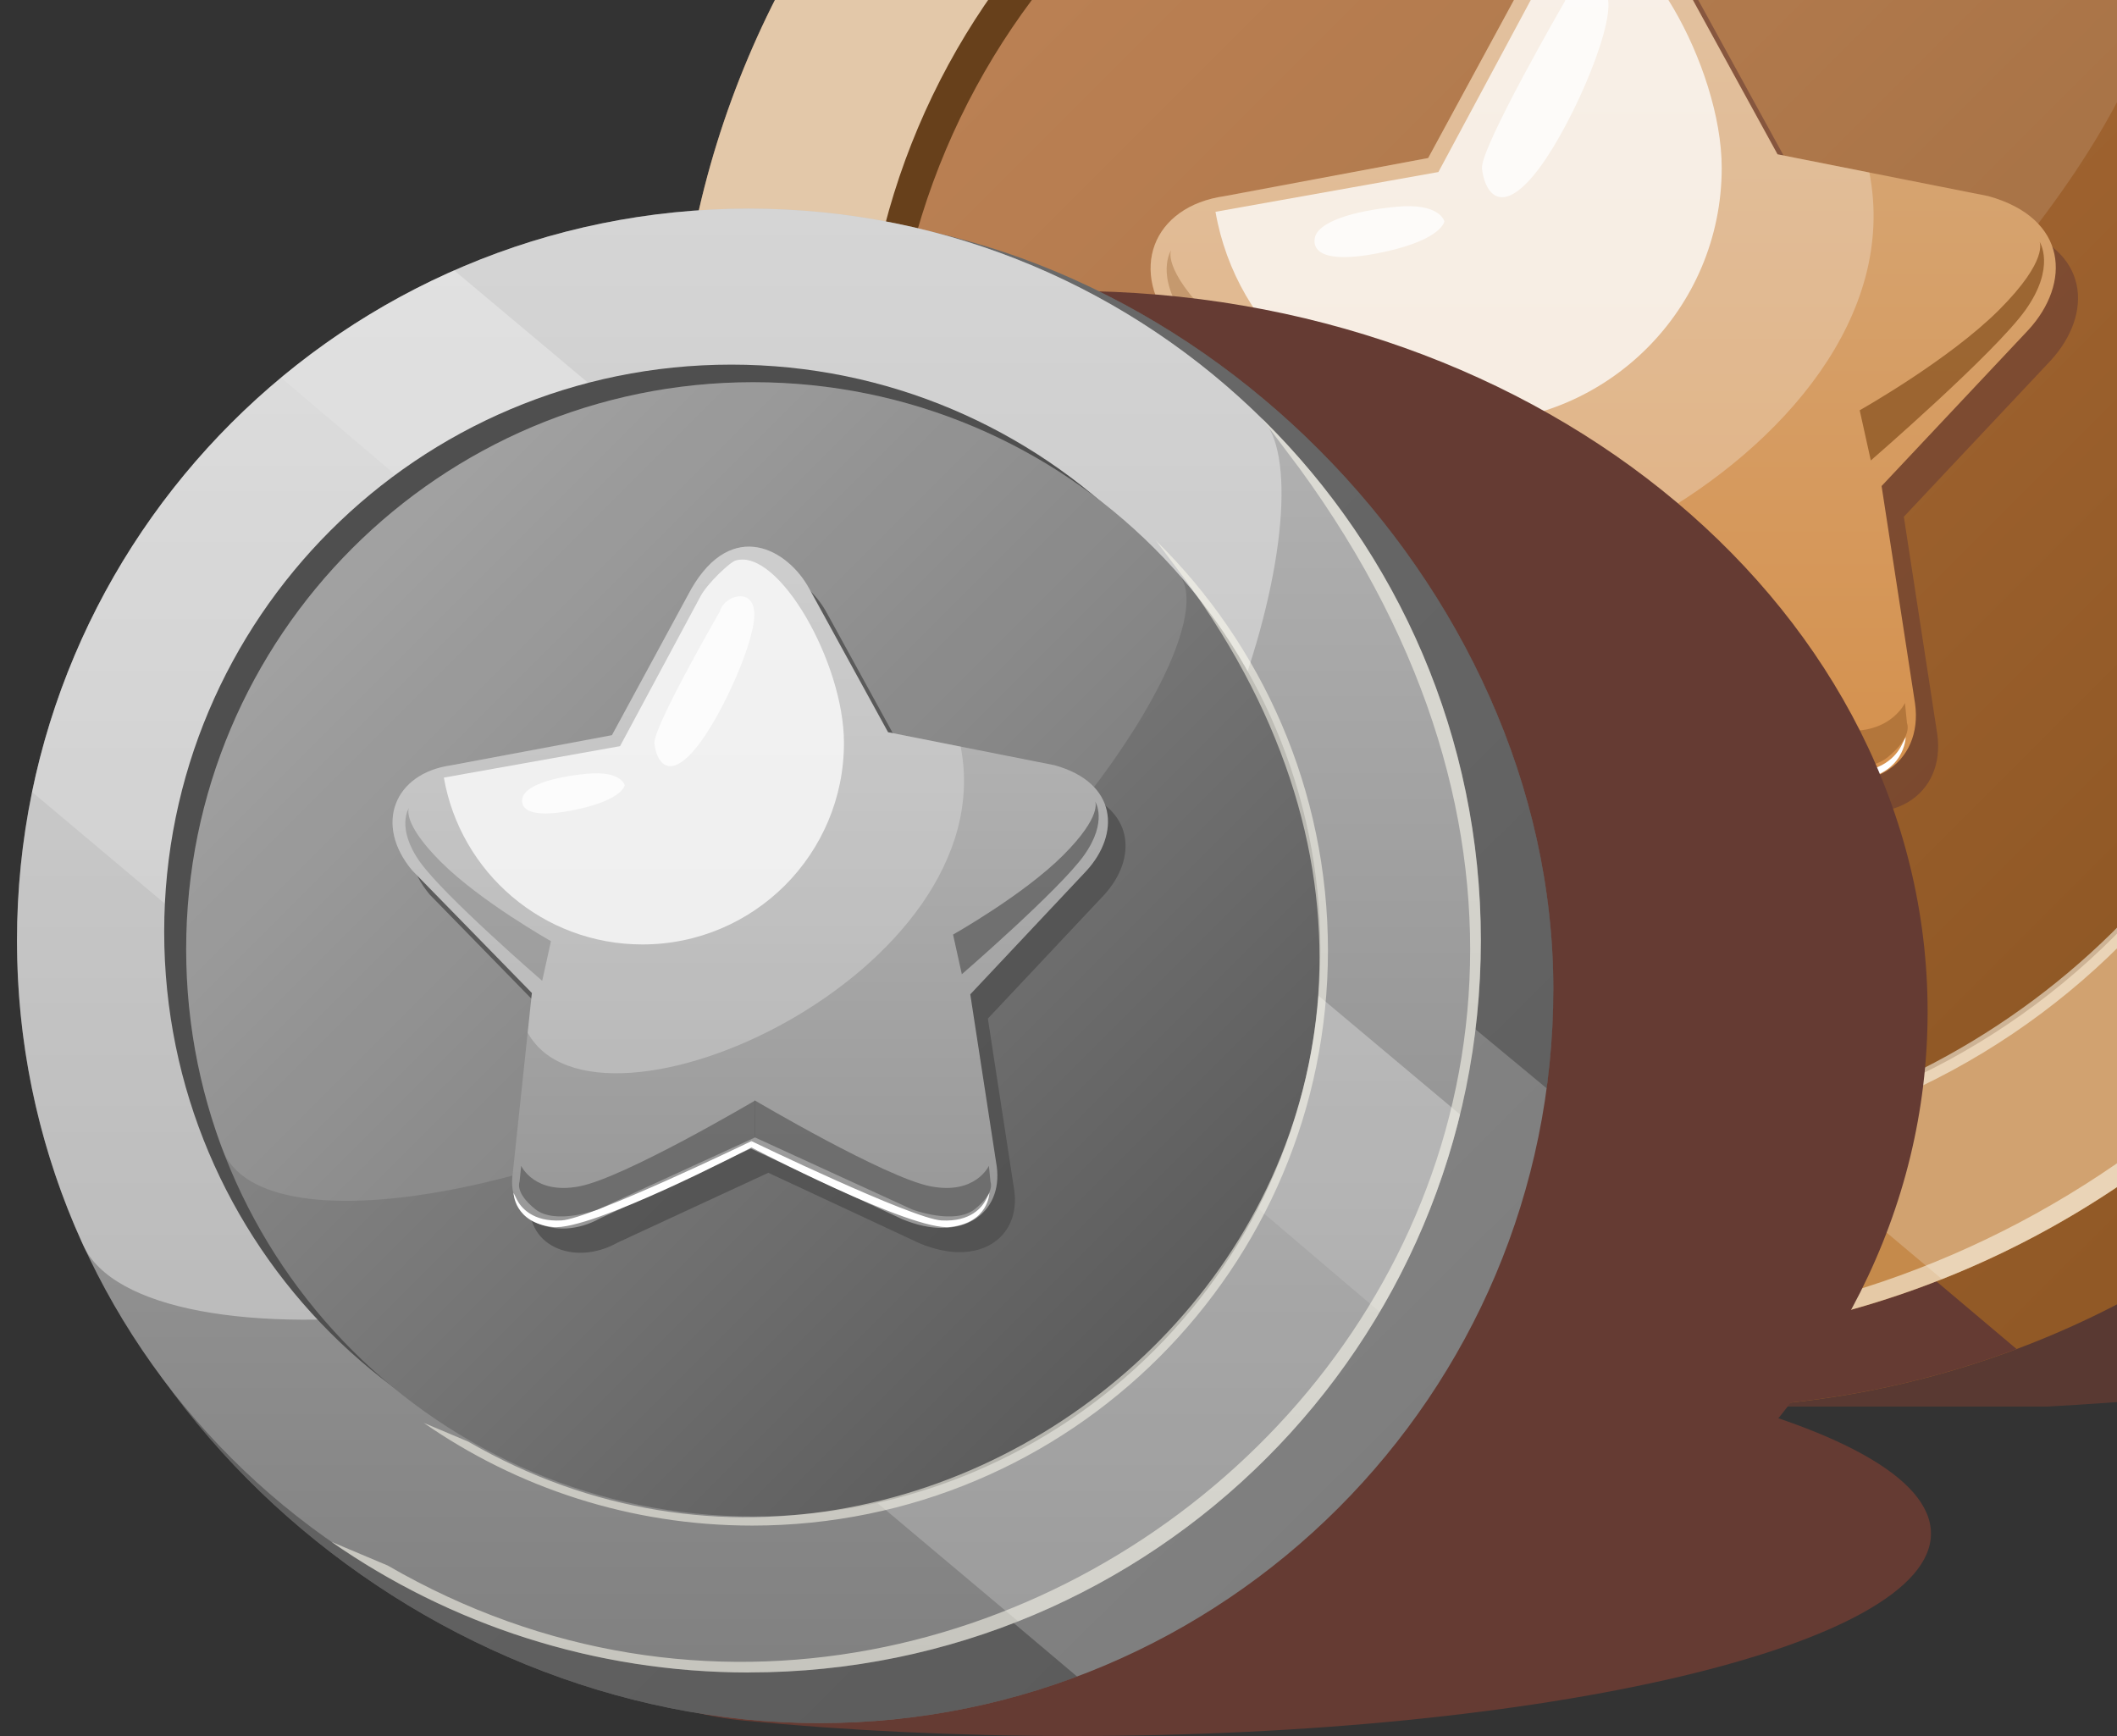 <svg width="100" height="82" viewBox="0 0 100 82" fill="none" xmlns="http://www.w3.org/2000/svg">
<rect x="0" y="0" width="100" height="82" fill="#333333" stroke="none"/>
<path fill-rule="evenodd" clip-rule="evenodd" d="M96.728 66.438H79.542C57.977 61.542 67.193 24.444 93.563 24.444C119.937 24.444 141.317 33.809 141.317 45.36C141.317 56.911 126.238 64.817 96.728 66.438Z" fill="#653B33" fill-opacity="0.76"/>
<path fill-rule="evenodd" clip-rule="evenodd" d="M50.681 82C45.181 82 39.937 81.74 35.154 81.274C20.474 79.837 28.296 62.874 50.681 62.874C73.066 62.874 91.212 67.154 91.212 72.437C91.212 77.719 73.066 82 50.681 82Z" fill="#653B33"/>
<path fill-rule="evenodd" clip-rule="evenodd" d="M79.85 66.503C55.62 66.503 32.823 46.404 32.823 22.236C32.823 -2.066 53.314 -23.607 77.615 -23.607C101.787 -23.607 123.721 -1.599 123.721 22.631C123.721 46.861 104.08 66.506 79.847 66.506L79.85 66.503Z" fill="url(#paint0_linear)"/>
<path fill-rule="evenodd" clip-rule="evenodd" d="M79.85 66.503C55.62 66.503 32.823 46.404 32.823 22.236C32.823 18.773 33.238 15.361 34.023 12.063L95.256 63.721C90.463 65.521 85.269 66.503 79.847 66.503H79.85Z" fill="#653B34" fill-opacity="0.99"/>
<path fill-rule="evenodd" clip-rule="evenodd" d="M66.058 -18.882C59.663 -20.488 68.364 -23.61 77.618 -23.61C101.79 -23.61 123.724 -1.602 123.724 22.628C123.724 24.645 123.588 26.63 123.325 28.576L66.058 -18.879V-18.882Z" fill="#653B34" fill-opacity="0.43"/>
<path fill-rule="evenodd" clip-rule="evenodd" d="M75.647 63.477C51.491 63.477 31.908 43.894 31.908 19.739C31.908 -4.417 51.491 -24 75.647 -24C99.802 -24 119.385 -4.417 119.385 19.739C119.385 43.894 99.802 63.477 75.647 63.477Z" fill="#C58A4B"/>
<path fill-rule="evenodd" clip-rule="evenodd" d="M35.861 37.937C33.322 32.395 31.908 26.234 31.908 19.739C31.908 -4.417 51.491 -24 75.647 -24C87.593 -24 98.421 -19.21 106.314 -11.45C110.225 -7.604 104.414 16.716 87.6 29.853C69.21 43.515 39.419 45.704 35.861 37.937Z" fill="white" fill-opacity="0.4"/>
<path fill-rule="evenodd" clip-rule="evenodd" d="M47.681 -13.895C50.794 -16.486 54.277 -18.656 58.032 -20.31L118.14 30.135C117.116 34.341 115.481 38.307 113.341 41.939L47.681 -13.892V-13.895Z" fill="white" fill-opacity="0.12"/>
<path fill-rule="evenodd" clip-rule="evenodd" d="M32.807 10.859C35.693 -3.136 45.262 -14.691 58.032 -20.314L118.141 30.131C114.765 43.984 104.79 55.256 91.734 60.422L32.803 10.859H32.807Z" fill="white" fill-opacity="0.21"/>
<path fill-rule="evenodd" clip-rule="evenodd" d="M74.596 53.104C55.879 53.104 40.706 37.931 40.706 19.214C40.706 0.496 55.879 -14.677 74.596 -14.677C93.314 -14.677 108.487 0.496 108.487 19.214C108.487 37.931 93.314 53.104 74.596 53.104Z" fill="#67401B"/>
<path fill-rule="evenodd" clip-rule="evenodd" d="M75.909 54.155C57.192 54.155 42.019 38.982 42.019 20.264C42.019 1.547 57.192 -13.626 75.909 -13.626C94.627 -13.626 109.8 1.547 109.8 20.264C109.8 38.982 94.627 54.155 75.909 54.155Z" fill="url(#paint1_linear)"/>
<path fill-rule="evenodd" clip-rule="evenodd" d="M75.647 63.477C66.373 63.477 57.77 60.591 50.694 55.665L54.06 57.085C91.715 78.89 140.143 34.755 108.529 -8.506L106.311 -11.454C114.379 -3.519 119.386 7.523 119.386 19.735C119.386 43.89 99.802 63.474 75.647 63.474V63.477Z" fill="#FFFDF0" fill-opacity="0.55"/>
<path fill-rule="evenodd" clip-rule="evenodd" d="M44.182 32.211C42.781 28.494 42.016 24.47 42.016 20.264C42.016 1.547 57.189 -13.626 75.906 -13.626C86.034 -13.626 95.123 -9.183 101.333 -2.14C103.992 0.876 94.951 15.669 80.764 25.125C66.577 34.584 46.569 38.56 44.179 32.211H44.182Z" fill="white" fill-opacity="0.12"/>
<path fill-rule="evenodd" clip-rule="evenodd" d="M75.841 54.699C68.545 54.699 61.781 52.432 56.213 48.56L58.862 49.675C88.482 66.807 126.575 32.132 101.709 -1.856L99.965 -4.171C106.311 2.062 110.247 10.739 110.247 20.332C110.247 39.312 94.844 54.695 75.841 54.695V54.699Z" fill="#FFFDF0" fill-opacity="0.55"/>
<path fill-rule="evenodd" clip-rule="evenodd" d="M63.73 24.318L56.576 16.989C54.293 14.268 55.48 11.197 58.901 10.714L68.513 8.914L73.254 0.182C75.712 -4.076 79.045 -2.189 80.32 0.182L85.015 8.739L94.977 10.714C98.752 11.768 98.881 14.839 96.864 17.034L89.931 24.408L91.51 34.678C91.906 37.486 89.403 39.328 85.849 37.837L76.808 33.624L67.812 37.795C65.137 39.286 62.15 37.928 62.591 35.074L63.733 24.321L63.73 24.318Z" fill="#653B34" fill-opacity="0.54"/>
<path fill-rule="evenodd" clip-rule="evenodd" d="M62.679 22.867L55.525 15.539C53.242 12.818 54.429 9.747 57.85 9.264L67.462 7.464L72.203 -1.269C74.661 -5.526 77.995 -3.639 79.269 -1.269L83.964 7.289L93.926 9.264C97.701 10.318 97.831 13.389 95.814 15.584L88.88 22.958L90.46 33.228C90.855 36.036 88.352 37.878 84.798 36.386L75.757 32.174L66.761 36.344C64.086 37.836 61.1 36.477 61.541 33.624L62.682 22.871L62.679 22.867Z" fill="url(#paint2_linear)"/>
<path fill-rule="evenodd" clip-rule="evenodd" d="M62.679 22.867L55.525 15.539C53.242 12.818 54.429 9.747 57.85 9.264L67.462 7.464L72.203 -1.269C74.661 -5.526 77.995 -3.639 79.269 -1.269L83.964 7.289L88.303 8.148C90.943 21.68 66.586 32.742 62.429 25.241L62.682 22.864L62.679 22.867Z" fill="white" fill-opacity="0.27"/>
<path fill-rule="evenodd" clip-rule="evenodd" d="M61.58 34.818C61.58 34.818 61.612 36.595 63.918 36.857C66.22 37.12 75.832 32.084 75.832 32.084L75.799 31.721C75.799 31.721 66.188 36.361 64.443 36.462C62.699 36.559 62.008 35.67 61.778 35.21C61.547 34.749 61.58 34.814 61.58 34.814V34.818Z" fill="white"/>
<path fill-rule="evenodd" clip-rule="evenodd" d="M90.019 34.818C90.019 34.818 89.986 36.595 87.681 36.857C85.378 37.12 75.767 32.084 75.767 32.084L75.799 31.721C75.799 31.721 85.411 36.361 87.156 36.462C88.9 36.559 89.591 35.67 89.821 35.21C90.051 34.749 90.019 34.814 90.019 34.814V34.818Z" fill="white"/>
<path fill-rule="evenodd" clip-rule="evenodd" d="M88.371 21.749L87.846 19.379C87.846 19.379 92.059 17.008 94.429 14.638C96.799 12.267 96.339 11.411 96.339 11.411C96.339 11.411 97.13 12.595 95.681 14.638C94.231 16.677 88.375 21.746 88.375 21.746L88.371 21.749Z" fill="#885320" fill-opacity="0.75"/>
<path fill-rule="evenodd" clip-rule="evenodd" d="M63.292 22.145L63.817 19.774C63.817 19.774 59.605 17.404 57.234 15.033C54.864 12.663 55.324 11.807 55.324 11.807C55.324 11.807 54.533 12.99 55.983 15.033C57.432 17.073 63.288 22.141 63.288 22.141L63.292 22.145Z" fill="#885320" fill-opacity="0.32"/>
<path fill-rule="evenodd" clip-rule="evenodd" d="M69.281 19.972C63.337 19.972 58.399 15.666 57.416 10.004L67.945 8.126L72.728 -0.781C73.124 -1.573 74.57 -2.931 74.878 -2.977C77.424 -3.681 81.328 3.12 81.328 7.929C81.328 14.58 75.936 19.972 69.285 19.972H69.281Z" fill="white" fill-opacity="0.75"/>
<path fill-rule="evenodd" clip-rule="evenodd" d="M73.922 0.058C73.922 0.058 69.907 7.004 70.004 7.957C70.102 8.911 70.76 10.296 72.44 8.285C74.019 6.407 76.192 1.504 75.961 -0.01C75.796 -1.096 74.843 -0.899 74.415 -0.604C73.987 -0.308 73.922 0.055 73.922 0.055V0.058Z" fill="white" fill-opacity="0.77"/>
<path fill-rule="evenodd" clip-rule="evenodd" d="M68.227 10.458C68.227 10.458 68.03 9.569 65.957 9.767C63.885 9.965 62.238 10.49 62.105 11.249C61.972 12.005 62.861 12.468 65.494 11.875C68.127 11.281 68.224 10.461 68.224 10.461L68.227 10.458Z" fill="white" fill-opacity="0.77"/>
<path fill-rule="evenodd" clip-rule="evenodd" d="M62.04 33.203C62.04 33.203 62.831 34.948 65.529 34.422C68.227 33.897 76.029 29.289 76.029 29.289V31.494L66.616 35.807C66.616 35.807 64.08 36.76 62.864 35.775C61.645 34.789 61.943 34.163 61.943 34.163L62.04 33.21V33.203Z" fill="#885320" fill-opacity="0.44"/>
<path fill-rule="evenodd" clip-rule="evenodd" d="M89.984 33.203C89.984 33.203 89.192 34.948 86.494 34.422C83.796 33.897 75.994 29.289 75.994 29.289V31.494L85.408 35.807C85.408 35.807 87.944 36.76 89.16 35.775C90.379 34.789 90.081 34.163 90.081 34.163L89.984 33.21V33.203Z" fill="#885320" fill-opacity="0.44"/>
<path fill-rule="evenodd" clip-rule="evenodd" d="M50.548 81.842C45.051 81.842 39.811 80.921 35.031 79.254C20.361 74.137 28.176 13.743 50.548 13.743C72.92 13.743 91.054 28.988 91.054 47.792C91.054 66.597 72.92 81.842 50.548 81.842Z" fill="#653B33"/>
<path fill-rule="evenodd" clip-rule="evenodd" d="M38.699 81.391C19.547 81.391 1.527 65.504 1.527 46.401C1.527 27.194 17.724 10.166 36.931 10.166C56.035 10.166 73.374 27.56 73.374 46.712C73.374 65.864 57.847 81.391 38.696 81.391H38.699Z" fill="url(#paint3_linear)"/>
<path fill-rule="evenodd" clip-rule="evenodd" d="M38.699 81.391C19.547 81.391 1.527 65.504 1.527 46.401C1.527 43.661 1.858 40.969 2.477 38.362L50.879 79.192C47.088 80.612 42.986 81.391 38.699 81.391Z" fill="#383838" fill-opacity="0.48"/>
<path fill-rule="evenodd" clip-rule="evenodd" d="M27.797 13.902C22.744 12.634 29.619 10.163 36.935 10.163C56.038 10.163 73.377 27.557 73.377 46.709C73.377 48.305 73.27 49.871 73.062 51.408L27.797 13.899V13.902Z" fill="#383838" fill-opacity="0.43"/>
<path fill-rule="evenodd" clip-rule="evenodd" d="M35.375 79C16.282 79 0.804 63.523 0.804 44.426C0.804 25.332 16.282 9.854 35.375 9.854C54.468 9.854 69.946 25.332 69.946 44.426C69.946 63.519 54.468 79 35.375 79Z" fill="url(#paint4_linear)"/>
<path fill-rule="evenodd" clip-rule="evenodd" d="M3.926 58.811C1.919 54.43 0.8 49.559 0.8 44.426C0.8 25.332 16.278 9.854 35.372 9.854C44.815 9.854 53.372 13.639 59.611 19.774C62.702 22.813 58.11 42.039 44.821 52.422C30.284 63.221 6.738 64.953 3.926 58.811Z" fill="white" fill-opacity="0.4"/>
<path fill-rule="evenodd" clip-rule="evenodd" d="M13.272 17.842C15.733 15.793 18.487 14.081 21.454 12.771L68.967 52.641C68.156 55.964 66.866 59.1 65.173 61.97L13.272 17.839V17.842Z" fill="white" fill-opacity="0.12"/>
<path fill-rule="evenodd" clip-rule="evenodd" d="M1.514 37.412C3.793 26.351 11.359 17.219 21.453 12.773L68.967 52.643C66.298 63.594 58.415 72.502 48.093 76.585L1.514 37.409V37.412Z" fill="white" fill-opacity="0.21"/>
<path fill-rule="evenodd" clip-rule="evenodd" d="M34.545 70.8C19.751 70.8 7.756 58.808 7.756 44.011C7.756 29.218 19.748 17.223 34.545 17.223C49.338 17.223 61.333 29.215 61.333 44.011C61.333 58.805 49.342 70.8 34.545 70.8Z" fill="#4F4F4F"/>
<path fill-rule="evenodd" clip-rule="evenodd" d="M35.582 71.63C20.789 71.63 8.794 59.638 8.794 44.841C8.794 30.048 20.785 18.053 35.582 18.053C50.376 18.053 62.371 30.044 62.371 44.841C62.371 59.635 50.379 71.63 35.582 71.63Z" fill="url(#paint5_linear)"/>
<path fill-rule="evenodd" clip-rule="evenodd" d="M35.375 79.001C28.043 79.001 21.246 76.718 15.652 72.826L18.315 73.948C48.08 91.184 86.358 56.298 61.369 22.103L59.618 19.774C65.996 26.046 69.953 34.776 69.953 44.426C69.953 63.52 54.475 78.997 35.381 78.997L35.375 79.001Z" fill="#FFFDF0" fill-opacity="0.55"/>
<path fill-rule="evenodd" clip-rule="evenodd" d="M10.506 54.284C9.4 51.346 8.794 48.165 8.794 44.841C8.794 30.048 20.785 18.053 35.582 18.053C43.589 18.053 50.772 21.565 55.681 27.129C57.782 29.513 50.639 41.206 39.425 48.681C28.212 56.155 12.396 59.301 10.506 54.281V54.284Z" fill="white" fill-opacity="0.12"/>
<path fill-rule="evenodd" clip-rule="evenodd" d="M35.531 72.061C29.765 72.061 24.418 70.268 20.017 67.21L22.112 68.092C45.525 81.634 75.634 54.226 55.976 27.359L54.598 25.53C59.615 30.459 62.728 37.315 62.728 44.899C62.728 59.901 50.551 72.061 35.534 72.061H35.531Z" fill="#FFFDF0" fill-opacity="0.55"/>
<path fill-rule="evenodd" clip-rule="evenodd" d="M25.955 48.048L20.299 42.256C18.496 40.106 19.433 37.677 22.138 37.295L29.736 35.871L33.481 28.967C35.423 25.601 38.06 27.093 39.065 28.967L42.778 35.732L50.652 37.291C53.635 38.125 53.739 40.55 52.143 42.285L46.663 48.113L47.911 56.229C48.223 58.451 46.248 59.907 43.436 58.726L36.293 55.396L29.181 58.691C27.067 59.871 24.706 58.794 25.053 56.541L25.955 48.041V48.048Z" fill="#4F4F4F" fill-opacity="0.81"/>
<path fill-rule="evenodd" clip-rule="evenodd" d="M25.125 46.903L19.469 41.112C17.666 38.962 18.603 36.533 21.308 36.15L28.906 34.727L32.651 27.823C34.593 24.457 37.23 25.948 38.235 27.823L41.948 34.587L49.822 36.147C52.805 36.98 52.909 39.406 51.313 41.141L45.833 46.968L47.081 55.085C47.393 57.306 45.418 58.762 42.606 57.582L35.462 54.252L28.351 57.546C26.237 58.727 23.876 57.65 24.223 55.396L25.125 46.897V46.903Z" fill="url(#paint6_linear)"/>
<path fill-rule="evenodd" clip-rule="evenodd" d="M25.125 46.903L19.469 41.112C17.666 38.962 18.603 36.533 21.308 36.15L28.906 34.727L32.651 27.823C34.593 24.457 37.23 25.948 38.235 27.823L41.948 34.587L45.379 35.268C47.464 45.966 28.212 54.705 24.927 48.781L25.125 46.903Z" fill="white" fill-opacity="0.27"/>
<path fill-rule="evenodd" clip-rule="evenodd" d="M24.258 56.346C24.258 56.346 24.284 57.751 26.107 57.958C27.929 58.166 35.524 54.187 35.524 54.187L35.498 53.901C35.498 53.901 27.9 57.569 26.522 57.647C25.144 57.725 24.596 57.021 24.414 56.658C24.232 56.294 24.258 56.346 24.258 56.346Z" fill="white"/>
<path fill-rule="evenodd" clip-rule="evenodd" d="M46.735 56.346C46.735 56.346 46.709 57.751 44.886 57.958C43.064 58.166 35.469 54.187 35.469 54.187L35.495 53.901C35.495 53.901 43.093 57.569 44.471 57.647C45.849 57.725 46.397 57.021 46.579 56.658C46.761 56.294 46.735 56.346 46.735 56.346Z" fill="white"/>
<path fill-rule="evenodd" clip-rule="evenodd" d="M45.434 46.018L45.019 44.144C45.019 44.144 48.349 42.27 50.22 40.398C52.094 38.524 51.728 37.85 51.728 37.85C51.728 37.85 52.354 38.787 51.209 40.398C50.065 42.01 45.434 46.018 45.434 46.018Z" fill="#5D5D5D" fill-opacity="0.75"/>
<path fill-rule="evenodd" clip-rule="evenodd" d="M25.611 46.33L26.026 44.455C26.026 44.455 22.695 42.581 20.824 40.71C18.95 38.836 19.317 38.161 19.317 38.161C19.317 38.161 18.691 39.098 19.835 40.71C20.98 42.322 25.611 46.33 25.611 46.33Z" fill="#5D5D5D" fill-opacity="0.32"/>
<path fill-rule="evenodd" clip-rule="evenodd" d="M30.345 44.611C25.647 44.611 21.742 41.206 20.967 36.73L29.288 35.245L33.069 28.205C33.381 27.579 34.525 26.506 34.769 26.47C36.779 25.916 39.866 31.289 39.866 35.09C39.866 40.346 35.605 44.611 30.345 44.611Z" fill="white" fill-opacity="0.75"/>
<path fill-rule="evenodd" clip-rule="evenodd" d="M34.009 28.873C34.009 28.873 30.835 34.363 30.913 35.116C30.99 35.871 31.512 36.964 32.839 35.375C34.087 33.893 35.806 30.015 35.621 28.818C35.491 27.959 34.736 28.114 34.398 28.351C34.061 28.585 34.009 28.87 34.009 28.87V28.873Z" fill="white" fill-opacity="0.77"/>
<path fill-rule="evenodd" clip-rule="evenodd" d="M29.512 37.093C29.512 37.093 29.356 36.39 27.715 36.549C26.078 36.704 24.774 37.12 24.67 37.719C24.567 38.319 25.27 38.682 27.349 38.212C29.431 37.745 29.509 37.093 29.509 37.093H29.512Z" fill="white" fill-opacity="0.77"/>
<path fill-rule="evenodd" clip-rule="evenodd" d="M24.622 55.072C24.622 55.072 25.248 56.45 27.378 56.035C29.512 55.62 35.676 51.978 35.676 51.978V53.723L28.238 57.131C28.238 57.131 26.233 57.887 25.27 57.105C24.307 56.324 24.541 55.831 24.541 55.831L24.619 55.075L24.622 55.072Z" fill="#5D5D5D" fill-opacity="0.72"/>
<path fill-rule="evenodd" clip-rule="evenodd" d="M46.708 55.072C46.708 55.072 46.083 56.45 43.952 56.035C41.818 55.62 35.654 51.978 35.654 51.978V53.723L43.093 57.131C43.093 57.131 45.097 57.887 46.06 57.105C47.023 56.324 46.789 55.831 46.789 55.831L46.712 55.075L46.708 55.072Z" fill="#5D5D5D" fill-opacity="0.72"/>
<defs>
<linearGradient id="paint0_linear" x1="31.224" y1="-25.981" x2="124.941" y2="68.384" gradientUnits="userSpaceOnUse">
<stop stop-color="#BA7542"/>
<stop offset="1" stop-color="#885320"/>
</linearGradient>
<linearGradient id="paint1_linear" x1="39.979" y1="-15.604" x2="111.321" y2="55.737" gradientUnits="userSpaceOnUse">
<stop stop-color="#BA7542"/>
<stop offset="1" stop-color="#885320"/>
</linearGradient>
<linearGradient id="paint2_linear" x1="75.326" y1="-7.498" x2="75.326" y2="39.522" gradientUnits="userSpaceOnUse">
<stop stop-color="#D7AE83"/>
<stop offset="1" stop-color="#D58F4A"/>
</linearGradient>
<linearGradient id="paint3_linear" x1="-0.231" y1="7.744" x2="74.677" y2="83.3" gradientUnits="userSpaceOnUse">
<stop stop-color="#9A9A9A"/>
<stop offset="1" stop-color="#797979"/>
</linearGradient>
<linearGradient id="paint4_linear" x1="35.116" y1="8.068" x2="35.116" y2="80.706" gradientUnits="userSpaceOnUse">
<stop stop-color="#BBBBBB"/>
<stop offset="1" stop-color="#7F7F7F"/>
</linearGradient>
<linearGradient id="paint5_linear" x1="6.903" y1="16.175" x2="63.976" y2="73.248" gradientUnits="userSpaceOnUse">
<stop stop-color="#A4A4A4"/>
<stop offset="1" stop-color="#4D4D4D"/>
</linearGradient>
<linearGradient id="paint6_linear" x1="35.115" y1="22.66" x2="35.115" y2="60.276" gradientUnits="userSpaceOnUse">
<stop stop-color="#BFBFBF"/>
<stop offset="1" stop-color="#959595"/>
</linearGradient>
</defs>
</svg>
